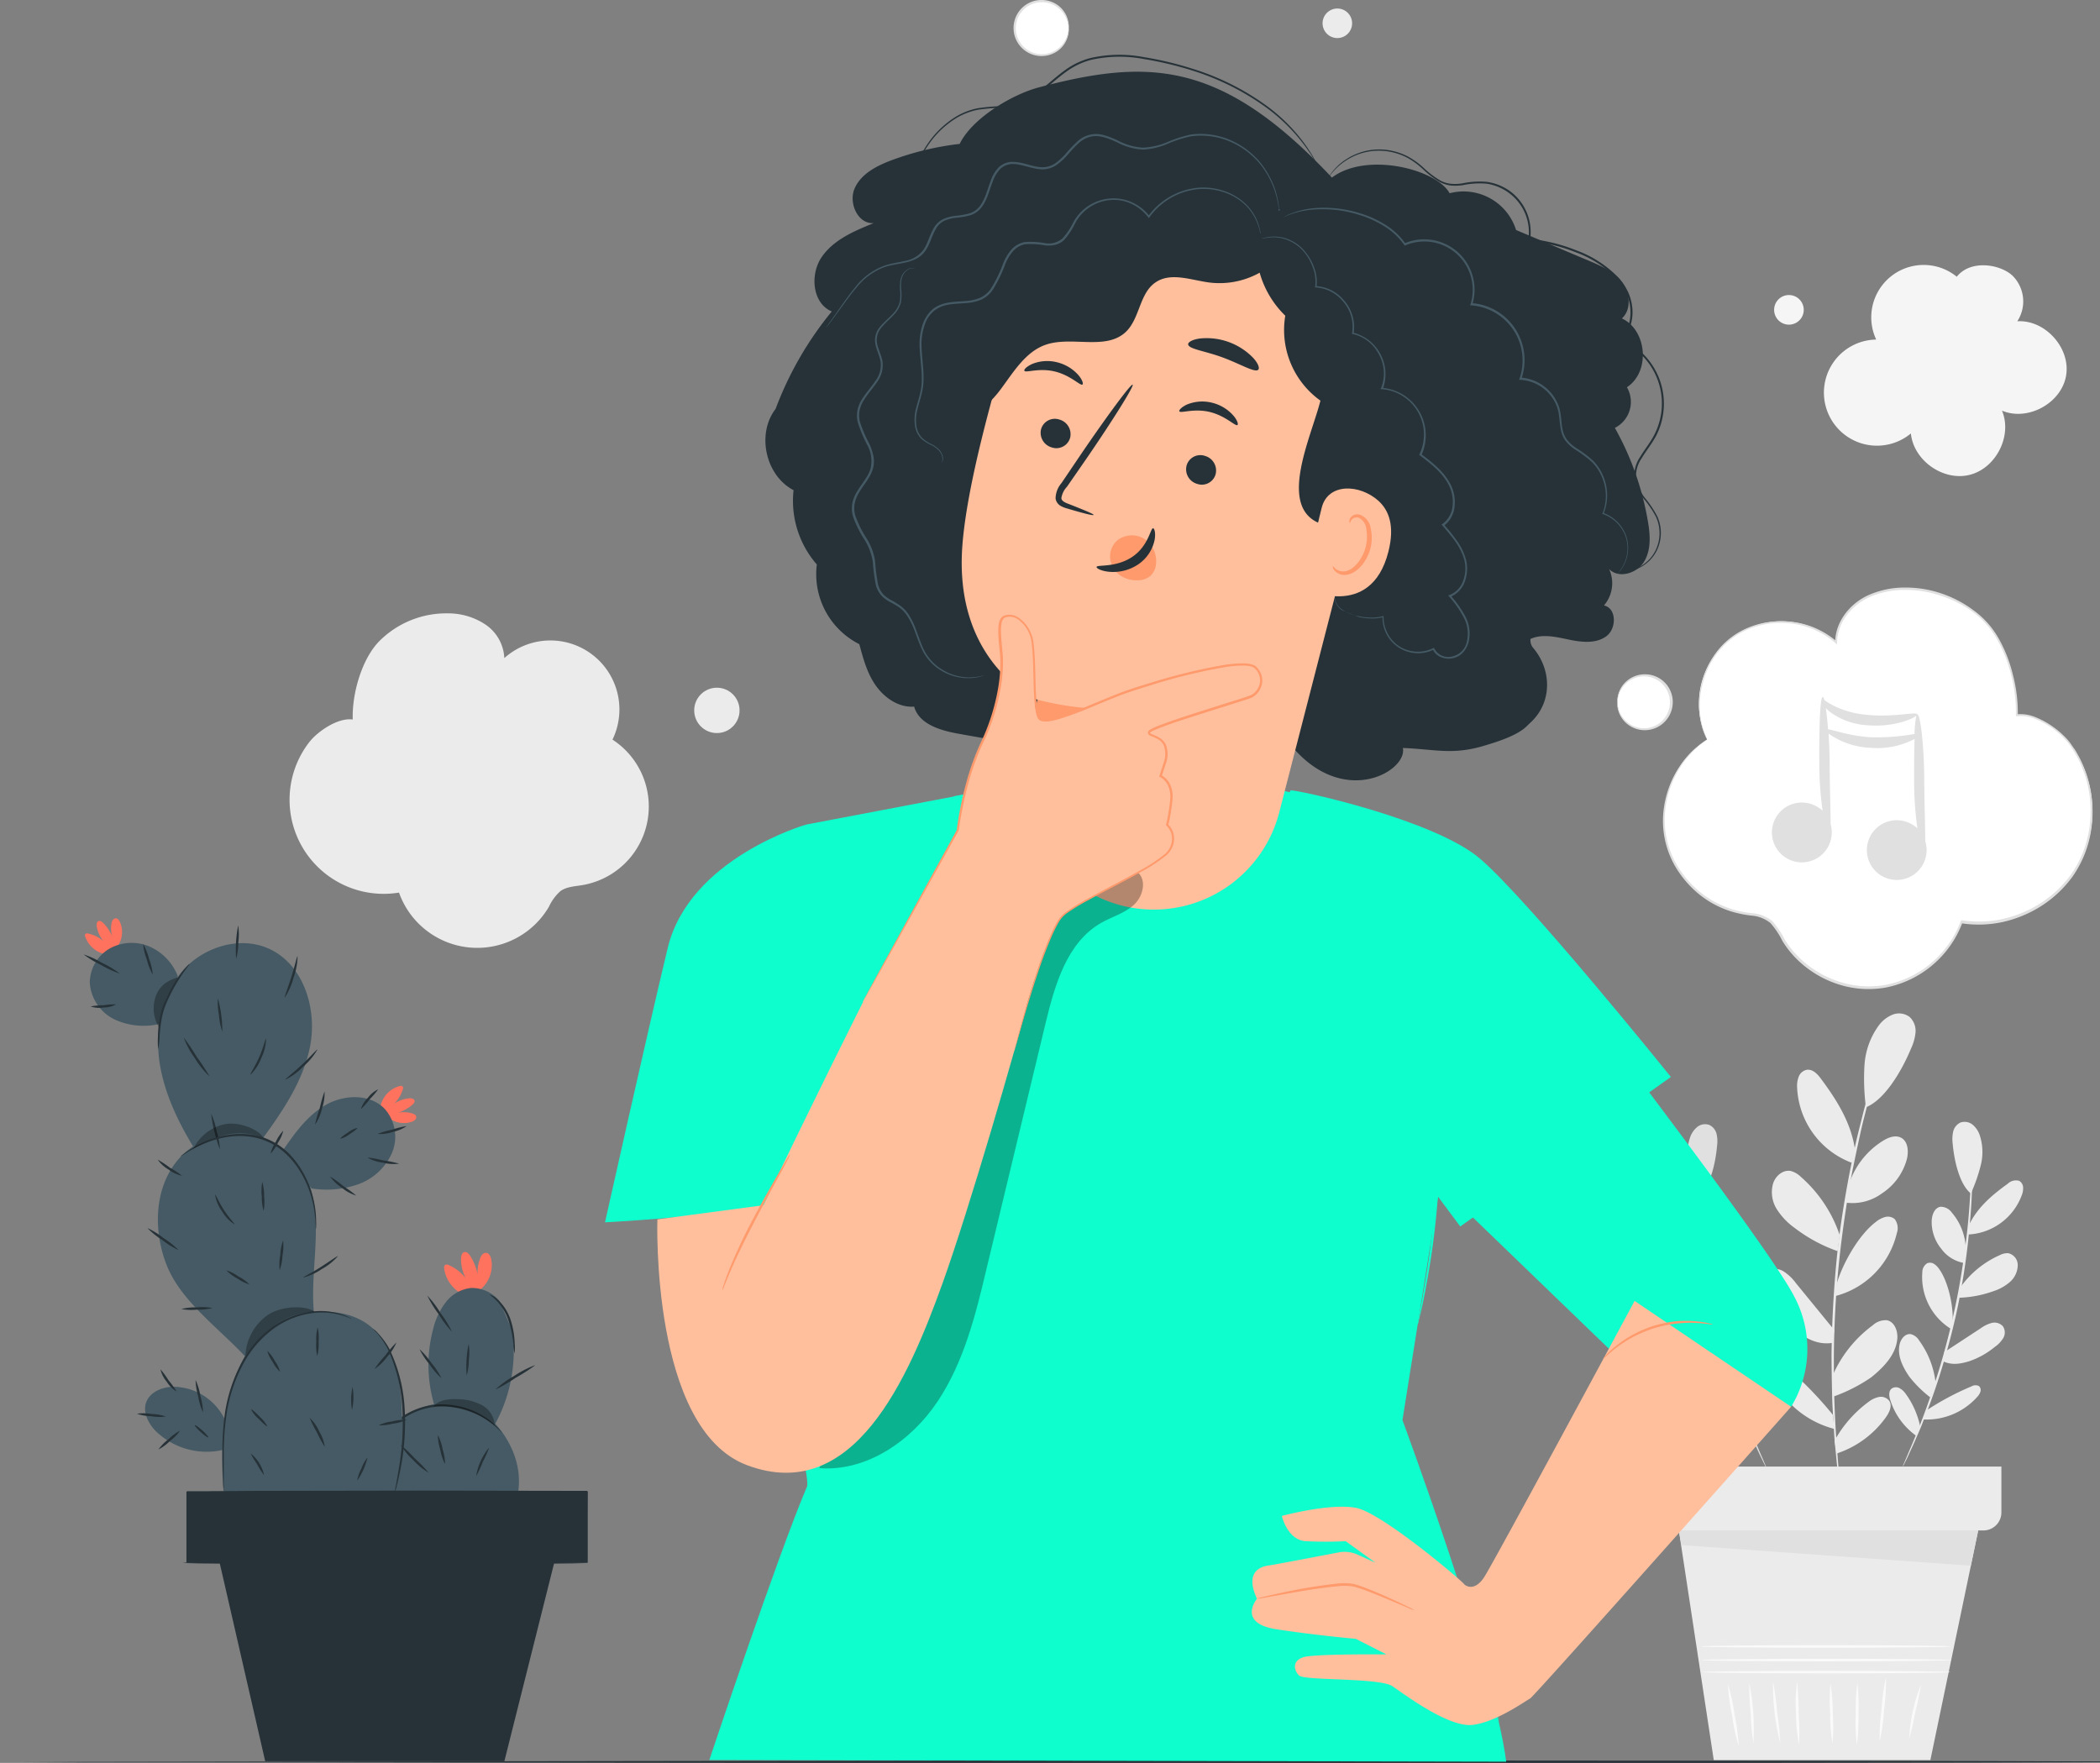 <svg xmlns="http://www.w3.org/2000/svg" viewBox="0 0 440.84 370.11"><rect x="0" y="0" width="440.84" height="370.11" fill="#808080" stroke="none"/><defs><style>.cls-1{fill:#ebebeb;}.cls-2{fill:#fafafa;}.cls-3{fill:#e0e0e0;}.cls-4{fill:#fff;}.cls-5{fill:#f5f5f5;}.cls-6{fill:#263238;}.cls-7{fill:#ff725e;}.cls-8{fill:#455a64;}.cls-9{opacity:0.3;}.cls-10{fill:#0ffecd;}.cls-11{fill:#ffbf9d;}.cls-12{fill:#ff9a6c;}</style></defs><g id="Layer_2" data-name="Layer 2"><g id="Character"><polygon class="cls-1" points="351.94 318.08 359.76 369.52 405.23 369.52 415.79 318.83 351.94 318.08"/><path class="cls-2" d="M409.43,351.05c0,.15-11.65.26-26,.26s-26-.11-26-.26,11.65-.27,26-.27S409.43,350.9,409.43,351.05Z"/><path class="cls-2" d="M409.61,348.52c0,.15-11.73.27-26.2.27s-26.2-.12-26.2-.27,11.73-.27,26.2-.27S409.61,348.37,409.61,348.52Z"/><path class="cls-2" d="M409.52,345.66c0,.15-11.73.27-26.2.27s-26.2-.12-26.2-.27,11.73-.27,26.2-.27S409.52,345.51,409.52,345.66Z"/><path class="cls-2" d="M365,366.58a40.64,40.64,0,0,1-1.4-6.47,42.92,42.92,0,0,1-.87-6.57,40.61,40.61,0,0,1,1.4,6.48A42.87,42.87,0,0,1,365,366.58Z"/><path class="cls-2" d="M368.08,366a48.86,48.86,0,0,1-.56-6.32,49.5,49.5,0,0,1-.3-6.34,50.38,50.38,0,0,1,.86,12.66Z"/><path class="cls-2" d="M373.72,366A50.72,50.72,0,0,1,372.19,353a57.13,57.13,0,0,1,.87,6.51A57.43,57.43,0,0,1,373.72,366Z"/><path class="cls-2" d="M377.67,366.31a32.9,32.9,0,0,1-.63-6.59,31.46,31.46,0,0,1,.21-6.61,57.31,57.31,0,0,1,.33,6.6A54.76,54.76,0,0,1,377.67,366.31Z"/><path class="cls-2" d="M384.68,366a37.08,37.08,0,0,1-.48-6.25,36,36,0,0,1,.06-6.27,38.37,38.37,0,0,1,.48,6.25A37.2,37.2,0,0,1,384.68,366Z"/><path class="cls-2" d="M389.8,366.31a38.48,38.48,0,0,1-.22-6.46,40.34,40.34,0,0,1,.32-6.46,38.39,38.39,0,0,1,.22,6.46A39.1,39.1,0,0,1,389.8,366.31Z"/><path class="cls-2" d="M394.6,365.62a42,42,0,0,1,.38-6.75,44,44,0,0,1,.92-6.71,41.53,41.53,0,0,1-.39,6.76A44.57,44.57,0,0,1,394.6,365.62Z"/><path class="cls-2" d="M400.78,365a35.61,35.61,0,0,1,2.46-11.29,53.9,53.9,0,0,1-1.17,5.66A51.37,51.37,0,0,1,400.78,365Z"/><path class="cls-1" d="M396.4,216.59a1,1,0,0,1,0,.26q-.09.28-.21.72c-.21.68-.5,1.61-.87,2.78s-.85,2.67-1.33,4.4-1.1,3.67-1.64,5.86-1.21,4.57-1.78,7.17-1.16,5.36-1.75,8.28c-1.09,5.86-2.08,12.35-2.79,19.19s-1,13.41-1.06,19.37c0,3,0,5.82.08,8.47s.19,5.12.33,7.37.3,4.29.44,6.07.3,3.33.44,4.58.23,2.19.3,2.89c0,.31.05.56.07.76a.86.86,0,0,1,0,.26,1,1,0,0,1-.06-.26c0-.2-.07-.44-.11-.74-.1-.7-.23-1.67-.4-2.88s-.37-2.79-.53-4.58-.41-3.82-.53-6.07-.32-4.73-.39-7.39-.11-5.49-.13-8.48c.06-6,.36-12.55,1-19.42s1.72-13.36,2.84-19.23c.6-2.93,1.15-5.72,1.8-8.3s1.24-5,1.84-7.16,1.2-4.13,1.72-5.85,1-3.18,1.42-4.38.73-2.07,1-2.74l.27-.71A1.13,1.13,0,0,1,396.4,216.59Z"/><path class="cls-1" d="M388.2,248.44a16.86,16.86,0,0,1,7.07-8.93c1.12-.7,2.54-1.26,3.74-.69,1.58.77,1.71,3,1.24,4.7a12.44,12.44,0,0,1-5.15,7,10.47,10.47,0,0,1-7.72,1.95"/><path class="cls-1" d="M385.43,270c1.18-4.44,4.72-10.75,8.4-13.5a5.28,5.28,0,0,1,1.91-1,2.23,2.23,0,0,1,2,.44,3.14,3.14,0,0,1,.45,2.95A17.88,17.88,0,0,1,385,272.17"/><path class="cls-1" d="M384.67,288.88a26,26,0,0,1,8.47-10.65,4,4,0,0,1,2.95-1.06c1.61.3,2.34,2.26,2.2,3.88-.29,3.35-2.85,6-5.49,8.12a33.88,33.88,0,0,1-7.83,4"/><path class="cls-1" d="M385.1,302.48a25.13,25.13,0,0,1,7.2-8.2,5.25,5.25,0,0,1,2.17-1,2.2,2.2,0,0,1,2.12.81c.72,1.06,0,2.49-.74,3.52a20.58,20.58,0,0,1-10.28,7.54"/><path class="cls-1" d="M384.74,297a79.84,79.84,0,0,0-10.3-10.5c-.58-.49-1.32-1-2.05-.77a1.52,1.52,0,0,0-.95,1.38,4,4,0,0,0,.39,1.72A20,20,0,0,0,385.1,300"/><path class="cls-1" d="M385.07,279.25,377,269.38a9.73,9.73,0,0,0-2.63-2.49,3.32,3.32,0,0,0-3.45,0,3.26,3.26,0,0,0-1.11,3.26,8.66,8.66,0,0,0,1.58,3.24,23.94,23.94,0,0,0,5.9,6.26c2.37,1.64,4.53,2.7,7.39,2.28"/><path class="cls-1" d="M386.2,259.31a28.22,28.22,0,0,0-8.15-12.23,4.82,4.82,0,0,0-2.12-1.24c-1.62-.31-3.19,1-3.71,2.61a6.68,6.68,0,0,0,.74,5.36,14.12,14.12,0,0,0,3.8,4,32.46,32.46,0,0,0,9,4.86"/><path class="cls-1" d="M389.43,241.53c-.78-5.72-3.76-10.48-7.21-15.11-.73-1-1.74-2-2.94-1.82a2.29,2.29,0,0,0-1.69,1.45,5.34,5.34,0,0,0-.33,2.28,17.69,17.69,0,0,0,11.47,15.79"/><path class="cls-1" d="M391.7,232.46a46.83,46.83,0,0,1-.3-8.85,15.84,15.84,0,0,1,2.94-8.24,6.8,6.8,0,0,1,2.94-2.34,3.68,3.68,0,0,1,3.6.48,4,4,0,0,1,1.24,3.17,10.05,10.05,0,0,1-.92,3.39c-2.15,5.19-5.75,10.93-9.5,12.39"/><path class="cls-3" d="M356.44,239.27a3.74,3.74,0,0,1,0,.73c0,.53,0,1.21,0,2.07s0,2,.06,3.29.05,2.73.15,4.34c.14,3.22.46,7,.94,11.27s1.25,8.85,2.24,13.66,2.22,9.33,3.44,13.41,2.5,7.7,3.67,10.7c.55,1.51,1.12,2.85,1.6,4s.91,2.2,1.27,3,.61,1.42.81,1.91a4.06,4.06,0,0,1,.26.68,3,3,0,0,1-.35-.64c-.23-.47-.53-1.1-.91-1.87s-.86-1.81-1.36-3-1.1-2.51-1.67-4c-1.22-3-2.51-6.62-3.79-10.7s-2.46-8.62-3.49-13.44-1.71-9.47-2.21-13.71-.73-8.09-.82-11.31c-.09-1.62-.07-3.08-.08-4.36s0-2.39,0-3.29.05-1.55.07-2.08A3.76,3.76,0,0,1,356.44,239.27Z"/><path class="cls-3" d="M357.7,262.72a12.09,12.09,0,0,1,2.9-7.6,2.85,2.85,0,0,1,2.39-1.27c1.25.18,1.82,1.67,1.86,2.93a8.9,8.9,0,0,1-2,5.88,7.5,7.5,0,0,1-4.84,3"/><path class="cls-3" d="M360.45,278c-.15-3.28.9-8.34,2.81-11a3.9,3.9,0,0,1,1.08-1.1,1.59,1.59,0,0,1,1.49-.14,2.26,2.26,0,0,1,.94,1.91,12.76,12.76,0,0,1-6.16,11.95"/><path class="cls-3" d="M364,291a18.54,18.54,0,0,1,3.47-9.07,2.89,2.89,0,0,1,1.79-1.35c1.15-.15,2.07,1,2.33,2.16.52,2.35-.65,4.73-2,6.71a24.47,24.47,0,0,1-4.47,4.43"/><path class="cls-3" d="M367.23,300.18a17.82,17.82,0,0,1,3.14-7.13,3.78,3.78,0,0,1,1.26-1.13,1.57,1.57,0,0,1,1.62.1c.72.56.56,1.69.25,2.55a14.7,14.7,0,0,1-5.37,7.35"/><path class="cls-3" d="M365.8,296.5a56.85,56.85,0,0,0-9.28-4.93,1.64,1.64,0,0,0-1.56-.09,1.1,1.1,0,0,0-.35,1.15,2.88,2.88,0,0,0,.64,1.09,14.27,14.27,0,0,0,11.43,4.74"/><path class="cls-3" d="M362.21,284.37l-7.64-5a7,7,0,0,0-2.32-1.13,2.39,2.39,0,0,0-2.36.72,2.32,2.32,0,0,0-.05,2.45,6.07,6.07,0,0,0,1.77,1.87,17.14,17.14,0,0,0,5.37,3c2,.6,3.66.86,5.52,0"/><path class="cls-3" d="M358.68,270.55a20.16,20.16,0,0,0-8.17-6.57,3.48,3.48,0,0,0-1.71-.39,2.55,2.55,0,0,0-2,2.58,4.78,4.78,0,0,0,1.66,3.49,9.92,9.92,0,0,0,3.45,1.92,23.43,23.43,0,0,0,7.18,1.37"/><path class="cls-3" d="M357.06,257.75c-1.77-3.72-4.82-6.32-8.16-8.73-.71-.51-1.62-1-2.4-.61a1.65,1.65,0,0,0-.84,1.35,4,4,0,0,0,.27,1.63,12.63,12.63,0,0,0,11.21,8.27"/><path class="cls-3" d="M356.65,251.09a33.81,33.81,0,0,1-2.11-6,11.31,11.31,0,0,1,.23-6.24,4.9,4.9,0,0,1,1.49-2.23,2.65,2.65,0,0,1,2.56-.45,2.82,2.82,0,0,1,1.53,1.89,7,7,0,0,1,.1,2.51c-.35,4-1.56,8.68-3.8,10.48"/><path class="cls-1" d="M413.93,238.77a3.47,3.47,0,0,1,.06.73c0,.52.05,1.21.08,2.07s.06,2,0,3.29,0,2.74-.08,4.36c-.09,3.22-.37,7.06-.83,11.31S412,269.41,411,274.24s-2.24,9.36-3.49,13.45-2.57,7.69-3.78,10.69c-.57,1.51-1.18,2.84-1.68,4s-1,2.18-1.36,3-.67,1.4-.9,1.87a3.77,3.77,0,0,1-.35.64,3.4,3.4,0,0,1,.25-.68c.21-.49.48-1.12.81-1.91s.8-1.84,1.27-3,1.06-2.53,1.61-4c1.16-3,2.41-6.63,3.66-10.7s2.42-8.6,3.44-13.41,1.72-9.44,2.24-13.66.8-8.05.94-11.27c.11-1.61.12-3.06.16-4.34s.05-2.38.05-3.29,0-1.54,0-2.07A3.18,3.18,0,0,1,413.93,238.77Z"/><path class="cls-1" d="M412.66,262.22a12.08,12.08,0,0,0-2.89-7.6,2.89,2.89,0,0,0-2.4-1.27c-1.24.18-1.81,1.67-1.86,2.93a8.84,8.84,0,0,0,2,5.88,7.47,7.47,0,0,0,4.84,3"/><path class="cls-1" d="M409.91,277.46c.16-3.27-.9-8.33-2.81-11a3.9,3.9,0,0,0-1.08-1.1,1.57,1.57,0,0,0-1.48-.14,2.24,2.24,0,0,0-1,1.91,12.78,12.78,0,0,0,6.16,11.95"/><path class="cls-1" d="M406.35,290.51a18.45,18.45,0,0,0-3.47-9.07,2.84,2.84,0,0,0-1.78-1.35c-1.16-.15-2.08,1-2.33,2.17-.52,2.34.64,4.72,2,6.7a24.14,24.14,0,0,0,4.47,4.43"/><path class="cls-1" d="M403.13,299.69a17.78,17.78,0,0,0-3.13-7.14,3.81,3.81,0,0,0-1.27-1.13,1.59,1.59,0,0,0-1.62.1c-.72.56-.56,1.69-.25,2.55a14.62,14.62,0,0,0,5.38,7.35"/><path class="cls-1" d="M404.57,296a57.17,57.17,0,0,1,9.27-4.93,1.69,1.69,0,0,1,1.57-.09,1.11,1.11,0,0,1,.34,1.15,2.76,2.76,0,0,1-.64,1.09A14.24,14.24,0,0,1,403.68,298"/><path class="cls-1" d="M408.16,283.87l7.63-5a7.14,7.14,0,0,1,2.32-1.13,2.38,2.38,0,0,1,2.36.72,2.34,2.34,0,0,1,.06,2.46,6.18,6.18,0,0,1-1.78,1.86,17.09,17.09,0,0,1-5.36,3c-2,.6-3.67.86-5.52,0"/><path class="cls-1" d="M411.68,270.05a20.19,20.19,0,0,1,8.18-6.57,3.42,3.42,0,0,1,1.71-.38,2.54,2.54,0,0,1,2,2.57,4.78,4.78,0,0,1-1.66,3.49,10,10,0,0,1-3.46,1.92,23.42,23.42,0,0,1-7.17,1.37"/><path class="cls-1" d="M413.31,257.25c1.76-3.72,4.81-6.32,8.16-8.73a2.48,2.48,0,0,1,2.4-.61,1.66,1.66,0,0,1,.83,1.35,3.84,3.84,0,0,1-.27,1.63,12.63,12.63,0,0,1-11.2,8.28"/><path class="cls-1" d="M413.72,250.59a34.3,34.3,0,0,0,2.1-6,11.31,11.31,0,0,0-.22-6.24,4.84,4.84,0,0,0-1.5-2.23,2.68,2.68,0,0,0-2.56-.45,2.82,2.82,0,0,0-1.52,1.9,7.23,7.23,0,0,0-.11,2.5c.35,4,1.56,8.68,3.81,10.48"/><path class="cls-1" d="M346.72,307.9v9.62a3.78,3.78,0,0,0,3.79,3.79h65.84a3.78,3.78,0,0,0,3.79-3.79V307.9Z"/><polygon class="cls-3" points="352.43 321.31 352.97 324.38 413.73 328.71 415.27 321.31 352.43 321.31"/><path class="cls-4" d="M224.34,5.9A5.68,5.68,0,1,1,218.66.22,5.68,5.68,0,0,1,224.34,5.9Z"/><path class="cls-3" d="M224.34,5.9c-.05,0,0-.51-.28-1.36a5.64,5.64,0,0,0-2.08-3,5.47,5.47,0,0,0-8.74,4.37A5.47,5.47,0,0,0,222,10.27a5.64,5.64,0,0,0,2.08-3c.24-.85.23-1.36.28-1.36s0,.13,0,.37a4.09,4.09,0,0,1-.11,1,5.62,5.62,0,0,1-2,3.25,5.87,5.87,0,0,1-8.33-1.15,5.89,5.89,0,0,1,0-7,5.87,5.87,0,0,1,8.33-1.15,5.62,5.62,0,0,1,2,3.25,4.16,4.16,0,0,1,.11,1Q224.37,5.9,224.34,5.9Z"/><path class="cls-1" d="M283.84,4.89a3.1,3.1,0,1,1-3.1-3.1A3.1,3.1,0,0,1,283.84,4.89Z"/><path class="cls-1" d="M128.58,155.27a14.49,14.49,0,0,0-22.71-17.11,9,9,0,0,0-3.9-7,14.1,14.1,0,0,0-7.87-2.39,19.87,19.87,0,0,0-14.44,5.8c-3.75,3.79-5.8,11.17-5.61,16.49-3-.46-7.31,2.4-9.15,4.78a19.75,19.75,0,0,0,18.86,31.55,17.43,17.43,0,0,0,31.46,3,10,10,0,0,1,2.42-3.3c1.27-.93,3-1,4.5-1.25a16.74,16.74,0,0,0,6.44-30.56Z"/><circle class="cls-1" cx="150.49" cy="149.14" r="4.76"/><path class="cls-5" d="M410.75,58.08a11,11,0,0,0-16.89,13.21A11.14,11.14,0,1,0,401.14,91c.56,5.68,6.8,10.08,12.34,8.69s9-8.21,6.78-13.48c5.41,2.3,12.47-1.55,13.46-7.34s-4.38-11.78-10.24-11.42a7.62,7.62,0,0,0-1-9.57c-2.55-2.4-8.77-3.47-11.71.22"/><circle class="cls-5" cx="375.54" cy="65.05" r="3.11"/><path class="cls-4" d="M358.36,155.25a17.29,17.29,0,0,1,27.09-20.41,10.77,10.77,0,0,1,4.66-8.4,16.89,16.89,0,0,1,9.39-2.86,23.68,23.68,0,0,1,17.21,6.93c4.48,4.52,6.92,13.32,6.7,19.68,3.55-.56,8.72,2.85,10.91,5.69a23.55,23.55,0,0,1-22.49,37.64,20.81,20.81,0,0,1-37.54,3.62c-.83-1.42-1.54-3-2.87-3.95-1.53-1.1-3.53-1.18-5.38-1.48a20,20,0,0,1-7.68-36.46Z"/><path class="cls-3" d="M358.36,155.25s-.13.11-.41.31-.71.49-1.2.94a18.91,18.91,0,0,0-3.88,4.38,20.83,20.83,0,0,0-3.24,8.71,18.84,18.84,0,0,0,2.38,12,21.57,21.57,0,0,0,4.72,5.56,20.27,20.27,0,0,0,7,3.77,24,24,0,0,0,4.15.81,7.5,7.5,0,0,1,4.16,1.65,17.16,17.16,0,0,1,2.58,3.81,19.69,19.69,0,0,0,2.88,3.65,21.43,21.43,0,0,0,8.17,5.11,20.2,20.2,0,0,0,10.06.84,21.18,21.18,0,0,0,15.88-13.39l.07-.2.21,0a23.49,23.49,0,0,0,8.39-.24,25,25,0,0,0,8-3.28,23.71,23.71,0,0,0,6.46-6.06,22.5,22.5,0,0,0,3.6-8.26,24.82,24.82,0,0,0,.3-8.46,24.38,24.38,0,0,0-2.55-7.91c-.34-.6-.69-1.2-1.06-1.78s-.77-1.14-1.22-1.64a16.53,16.53,0,0,0-3-2.7,16.86,16.86,0,0,0-3.51-1.91,7.67,7.67,0,0,0-3.81-.6l-.3,0v-.3a31.35,31.35,0,0,0-1-8.33,29.78,29.78,0,0,0-3-7.58,18.32,18.32,0,0,0-5.24-5.82A23.81,23.81,0,0,0,407.2,125a22.62,22.62,0,0,0-7.23-1.15,18.17,18.17,0,0,0-6.89,1.25,12.39,12.39,0,0,0-5.31,3.94,9.94,9.94,0,0,0-2.13,5.84v.43l-.32-.29A17.24,17.24,0,0,0,376,130.9a18.07,18.07,0,0,0-9,1.21,15.67,15.67,0,0,0-6.32,4.79,17.44,17.44,0,0,0-3.07,6,18.73,18.73,0,0,0-.78,5.34,17.82,17.82,0,0,0,.47,3.93,15.12,15.12,0,0,0,.75,2.34l.3.77s-.13-.26-.36-.77a13.34,13.34,0,0,1-.8-2.31,17.74,17.74,0,0,1-.53-4,19,19,0,0,1,.74-5.4,17.89,17.89,0,0,1,3.07-6.08,15.91,15.91,0,0,1,6.41-4.9,18.33,18.33,0,0,1,9.19-1.28,17.52,17.52,0,0,1,9.5,4.14l-.32.15c0-4.35,3.27-8.49,7.66-10.17a18.7,18.7,0,0,1,7-1.31,23.37,23.37,0,0,1,7.39,1.16,24.19,24.19,0,0,1,6.9,3.55,18.69,18.69,0,0,1,5.38,6,30,30,0,0,1,3,7.7,31.37,31.37,0,0,1,1,8.46l-.3-.25a8.18,8.18,0,0,1,4.07.62,17.48,17.48,0,0,1,3.63,2,17.85,17.85,0,0,1,3.12,2.78c.47.54.83,1.13,1.25,1.7s.74,1.2,1.08,1.81a24.53,24.53,0,0,1,2.61,8.09,25.12,25.12,0,0,1-.3,8.64,23.09,23.09,0,0,1-3.69,8.46,24.24,24.24,0,0,1-6.6,6.18,25.3,25.3,0,0,1-8.18,3.35,23.85,23.85,0,0,1-8.58.23l.28-.16a21.64,21.64,0,0,1-16.27,13.69,20.63,20.63,0,0,1-10.29-.88,21.91,21.91,0,0,1-8.33-5.23,20.12,20.12,0,0,1-2.93-3.74,16.88,16.88,0,0,0-2.5-3.73,7.08,7.08,0,0,0-3.94-1.55,24.42,24.42,0,0,1-4.2-.85,20.4,20.4,0,0,1-7.1-3.86,21.86,21.86,0,0,1-4.77-5.67,19.1,19.1,0,0,1-2.35-12.24,20.93,20.93,0,0,1,3.34-8.76,18.51,18.51,0,0,1,4-4.36,14.1,14.1,0,0,1,1.22-.89Z"/><path class="cls-4" d="M339.53,147.41a5.68,5.68,0,1,0,5.68-5.68A5.68,5.68,0,0,0,339.53,147.41Z"/><path class="cls-3" d="M339.53,147.41s0-.13,0-.37a4.27,4.27,0,0,1,.12-1,5.64,5.64,0,0,1,2.05-3.24A5.87,5.87,0,0,1,350,143.9a5.88,5.88,0,0,1,0,7,5.86,5.86,0,0,1-8.33,1.16,5.68,5.68,0,0,1-2.05-3.25,4.27,4.27,0,0,1-.12-1c0-.24,0-.36,0-.36s0,.5.27,1.36a5.73,5.73,0,0,0,2.08,3,5.45,5.45,0,1,0,0-8.73,5.73,5.73,0,0,0-2.08,3C339.57,146.9,339.58,147.41,339.53,147.41Z"/><path class="cls-3" d="M404.16,176.65c0-2.57-.16-7.05-.21-12.18,0-8-.83-14.54-1.46-14.49h0c-.19-.65-4.86.66-10.51.1a19.84,19.84,0,0,1-6.87-1.82A19.09,19.09,0,0,1,383,147c-.13-.44-.26-.68-.38-.67-.56.06-.75,6.49-.7,14.54a69.79,69.79,0,0,0,.69,9.33,6.37,6.37,0,0,0-1.45-1,6.28,6.28,0,1,0,3.13,3.85c0-2.58-.16-7.06-.2-12.18,0-2.48-.1-4.82-.23-6.86a16.42,16.42,0,0,0,9,3,16.8,16.8,0,0,0,9.06-1.87c-.09,2.53-.12,5.82-.1,9.44a71.5,71.5,0,0,0,.69,9.33,6,6,0,0,0-1.44-1,6.27,6.27,0,1,0,3.13,3.84Zm-11.22-21.86c-4.41-.2-7.93-1.53-9.19-1.67-.13-1.79-.29-3.33-.47-4.48a6.57,6.57,0,0,0,1,.91,14.54,14.54,0,0,0,7.48,2.69c5.43.51,9.63-1.2,10.53-2a20.77,20.77,0,0,0-.38,3.85A45.49,45.49,0,0,1,392.94,154.79Z"/><path class="cls-6" d="M435.75,369.85l1.27,0,3.82,0v.11c-21.34.11-110.8.2-217.87.2L65.3,370,17.52,370l-13-.05-3.38,0-1.15,0s.39,0,1.15,0l3.38,0,13-.05,47.78-.08L223,369.59c107.07,0,196.53.09,217.87.21v.11l-3.82,0Z"/><path class="cls-7" d="M100.82,264.12a7.72,7.72,0,0,0-.55,3.43,11.64,11.64,0,0,0-1.56-3.89c-.28-.44-.73-.92-1.24-.79s-.67.77-.69,1.3a8.44,8.44,0,0,0,1,4.18,9.33,9.33,0,0,0-3.54-2.74.82.82,0,0,0-.77-.06c-.26.16-.27.54-.22.85a7.15,7.15,0,0,0,4.34,5.53l.75.11a6.66,6.66,0,0,0,4.78-7.66c-.11-.62-.47-1.34-1.1-1.35S101,263.59,100.82,264.12Z"/><path class="cls-8" d="M84,297.66a21.8,21.8,0,0,1,7.12-2.87,29.28,29.28,0,0,1-.2-15.73,14.9,14.9,0,0,1,2.66-5.66,7.73,7.73,0,0,1,5.34-3,7.51,7.51,0,0,1,5.94,2.75l2.63,6.08a21.83,21.83,0,0,1,.31,2.67,32.07,32.07,0,0,1-3.83,17c2.74,3,5.7,8.22,4.81,14.25H77.6C77.05,307.38,79.26,301.1,84,297.66Z"/><path class="cls-6" d="M105.38,300.85a1.41,1.41,0,0,0-.24-.34,8.39,8.39,0,0,0-.77-.9,14.39,14.39,0,0,0-3.46-2.64,16.14,16.14,0,0,0-6.15-2,14.9,14.9,0,0,0-14,6,16.43,16.43,0,0,0-2.8,5.82,14.62,14.62,0,0,0-.45,4.34,10.16,10.16,0,0,0,.12,1.17,1.19,1.19,0,0,0,.09.41,18.81,18.81,0,0,1,.57-5.83,16.54,16.54,0,0,1,2.82-5.64,14.7,14.7,0,0,1,13.59-5.87,16.41,16.41,0,0,1,6,1.83A18.7,18.7,0,0,1,105.38,300.85Z"/><path class="cls-6" d="M108,284.15a8.06,8.06,0,0,0,.05-2.07,17.72,17.72,0,0,0-.84-4.94,10.06,10.06,0,0,0-2.67-4.24,4.11,4.11,0,0,0-1.76-1.11c0,.07.66.45,1.53,1.35a11.08,11.08,0,0,1,2.45,4.15,22.79,22.79,0,0,1,1,4.81A10.21,10.21,0,0,0,108,284.15Z"/><path class="cls-6" d="M90,309.19a30.67,30.67,0,0,0-2.92-3,29.52,29.52,0,0,0-3-2.88,13.81,13.81,0,0,0,2.68,3.22A13.82,13.82,0,0,0,90,309.19Z"/><path class="cls-6" d="M93.42,307.38a10.57,10.57,0,0,0-.5-3.1,10.42,10.42,0,0,0-1-3,10.36,10.36,0,0,0,.51,3.09A10.75,10.75,0,0,0,93.42,307.38Z"/><path class="cls-6" d="M102.69,303.91a12.19,12.19,0,0,0-2.73,6,21.91,21.91,0,0,0,1.38-3A21.73,21.73,0,0,0,102.69,303.91Z"/><path class="cls-6" d="M92.67,289.34a15.77,15.77,0,0,0-2.11-3.18,15.7,15.7,0,0,0-2.49-2.9,15.77,15.77,0,0,0,2.11,3.18A15.27,15.27,0,0,0,92.67,289.34Z"/><path class="cls-6" d="M94.87,279.58a22.08,22.08,0,0,0-2.39-3.9A21.09,21.09,0,0,0,89.7,272a23.64,23.64,0,0,0,2.39,3.9A21.69,21.69,0,0,0,94.87,279.58Z"/><path class="cls-6" d="M98.39,282.14a23.16,23.16,0,0,0-.42,6.64,12,12,0,0,0,.45-3.3A12.13,12.13,0,0,0,98.39,282.14Z"/><path class="cls-6" d="M112.4,286.58a20.8,20.8,0,0,0-4.42,2.26,20.37,20.37,0,0,0-4,2.9,35.6,35.6,0,0,0,4.28-2.49A36.26,36.26,0,0,0,112.4,286.58Z"/><g class="cls-9"><path d="M101.17,295a11,11,0,0,0-5.06-1.25c-1.81-.09-3.85.1-5.08,1.44v.06a19,19,0,0,1,12.82,4A5.11,5.11,0,0,0,101.17,295Z"/></g><path class="cls-7" d="M86.34,233.7a6.14,6.14,0,0,0-2.73-.1A9.18,9.18,0,0,0,86.5,232c.32-.26.65-.65.5-1s-.66-.45-1.08-.42a6.65,6.65,0,0,0-3.18,1.14,7.23,7.23,0,0,0,1.81-3,.66.66,0,0,0,0-.6.67.67,0,0,0-.69-.1,5.62,5.62,0,0,0-3.91,3.92l0,.59a5.24,5.24,0,0,0,6.44,3c.47-.15,1-.49,1-1S86.77,233.82,86.34,233.7Z"/><path class="cls-7" d="M23.41,193.82a6.19,6.19,0,0,0,.13,2.74,9.12,9.12,0,0,0-1.83-2.75c-.28-.3-.71-.6-1.08-.42s-.39.71-.32,1.11a6.52,6.52,0,0,0,1.4,3.08A7.3,7.3,0,0,0,18.54,196a.66.66,0,0,0-.6.07c-.18.17-.12.47,0,.7a5.63,5.63,0,0,0,4.23,3.57l.6,0a5.24,5.24,0,0,0,2.46-6.66c-.18-.46-.57-1-1.06-.87S23.49,193.38,23.41,193.82Z"/><path class="cls-8" d="M67.22,275.41c-.46,0-.89.07-1.33.12-.81-8.92,1.89-18-.83-26.49l.36.47a20.14,20.14,0,0,0,9.78-.88,12.27,12.27,0,0,0,7.08-6.56,8.84,8.84,0,0,0-1.51-9.26c-3.09-3.22-8.52-3.06-12.39-.83s-6.35,5.74-8.82,9.28a16,16,0,0,0-4.26-2.45c4.3-5.92,8.46-12.14,9.82-19.29,1.48-7.83-1.44-17.1-8.7-20.36-6.19-2.79-14-.27-18.31,4.92-.34.41-.63.85-.93,1.28l.15-.42a11.29,11.29,0,0,0-5.89-6.2,9.56,9.56,0,0,0-8.44.41,8.35,8.35,0,0,0-4.15,7.25,9.27,9.27,0,0,0,5.38,7.71,14.58,14.58,0,0,0,9.25.86,28.22,28.22,0,0,0,.05,8.31c1,6.22,3.74,12,7,17.4a15.42,15.42,0,0,0-2.53,2.1c-5.61,5.87-6,15.29-3,22.85s10.89,13.15,16.41,19.1h0A36,36,0,0,0,47.19,298a12.12,12.12,0,0,0-10.69-6.86c-2.4,0-5.1,1.09-5.85,3.38-.66,2,.45,4.2,1.89,5.77a15.33,15.33,0,0,0,14.12,4.14l.06-1.48A64,64,0,0,0,47,313.16h35.6S92.08,274.49,67.22,275.41Z"/><rect class="cls-6" x="39.14" y="313.16" width="84.24" height="14.93"/><polygon class="cls-6" points="45.43 325.13 55.67 369.75 105.88 369.75 117.09 325.13 45.43 325.13"/><path class="cls-6" d="M123.33,328.11c0,.17-19,.3-42.43.3s-42.44-.13-42.44-.3,19-.29,42.44-.29S123.33,328,123.33,328.11Z"/><path class="cls-6" d="M73.83,276.88a2.41,2.41,0,0,0-.49-.27,9.52,9.52,0,0,0-1.48-.64A14.5,14.5,0,0,0,66,275.3a17.82,17.82,0,0,0-8.25,2.88,22.25,22.25,0,0,0-7.09,8,33,33,0,0,0-3.39,10.18,54.4,54.4,0,0,0-.57,8.73c0,2.49.09,4.51.14,5.9,0,.65,0,1.18.07,1.6a2,2,0,0,0,.06.55,3,3,0,0,0,0-.56c0-.41,0-.94,0-1.6,0-1.45,0-3.45,0-5.88a56.8,56.8,0,0,1,.66-8.67,32.7,32.7,0,0,1,3.38-10A22.08,22.08,0,0,1,58,278.55a17.81,17.81,0,0,1,8-2.92,14.83,14.83,0,0,1,5.78.52C73.13,276.55,73.8,276.94,73.83,276.88Z"/><path class="cls-6" d="M66.3,258a1.16,1.16,0,0,0,.06-.42,12.08,12.08,0,0,0,0-1.22,19.88,19.88,0,0,0-.53-4.46,20.79,20.79,0,0,0-2.47-6.18A17.4,17.4,0,0,0,61,242.54a14.06,14.06,0,0,0-3.33-2.64,14.29,14.29,0,0,0-4-1.53,16.78,16.78,0,0,0-4-.29,19.22,19.22,0,0,0-6.49,1.54,21.48,21.48,0,0,0-3.94,2.15c-.44.28-.75.56-1,.72s-.32.27-.31.29.5-.31,1.39-.86a24.41,24.41,0,0,1,4-2,19.7,19.7,0,0,1,6.38-1.42,16.34,16.34,0,0,1,3.83.32,13.75,13.75,0,0,1,7.07,4A17.35,17.35,0,0,1,63,245.92a21.25,21.25,0,0,1,2.52,6,21.64,21.64,0,0,1,.67,4.38C66.27,257.39,66.26,258,66.3,258Z"/><path class="cls-6" d="M33.2,220.31a16.62,16.62,0,0,0,.31-2.86c.07-.88.15-1.93.35-3.07a15,15,0,0,1,1-3.62,36.69,36.69,0,0,1,3.25-6c1-1.47,1.71-2.28,1.66-2.34s-.24.16-.59.52a15.18,15.18,0,0,0-1.34,1.63,30.2,30.2,0,0,0-3.42,6.06,14.61,14.61,0,0,0-1,3.73,25.78,25.78,0,0,0-.26,3.12A18.36,18.36,0,0,0,33.2,220.31Z"/><path class="cls-6" d="M37.8,300.37a9.63,9.63,0,0,0-2.43,1.79,9.64,9.64,0,0,0-2.11,2.15,9.69,9.69,0,0,0,2.42-1.79A9.8,9.8,0,0,0,37.8,300.37Z"/><path class="cls-6" d="M34.81,297.39a10,10,0,0,0-3-.53,9.79,9.79,0,0,0-3.06-.06,10,10,0,0,0,3,.53A10.16,10.16,0,0,0,34.81,297.39Z"/><path class="cls-6" d="M37.08,292.14a18.23,18.23,0,0,0-1.69-2.34,17.68,17.68,0,0,0-1.71-2.33A6.29,6.29,0,0,0,35,290.08,6.19,6.19,0,0,0,37.08,292.14Z"/><path class="cls-6" d="M41.06,289.73a13.49,13.49,0,0,0,.55,3.45,13.16,13.16,0,0,0,1,3.34,13,13,0,0,0-.55-3.45A12.54,12.54,0,0,0,41.06,289.73Z"/><path class="cls-6" d="M43.73,301.76c.09-.09-.48-.74-1.26-1.45s-1.48-1.19-1.57-1.09.47.74,1.26,1.45S43.64,301.86,43.73,301.76Z"/><path class="cls-6" d="M56.11,299.43a6.7,6.7,0,0,0-1.53-1.93c-.93-1-1.77-1.7-1.87-1.61a6.67,6.67,0,0,0,1.53,1.94C55.18,298.8,56,299.52,56.11,299.43Z"/><path class="cls-6" d="M58.8,288a7.22,7.22,0,0,0-1.14-2.32,7.35,7.35,0,0,0-1.55-2.07,7.22,7.22,0,0,0,1.14,2.32A7.14,7.14,0,0,0,58.8,288Z"/><path class="cls-6" d="M66.68,278.69a9.46,9.46,0,0,0-.28,3,9.66,9.66,0,0,0,.2,3,9.82,9.82,0,0,0,.28-3A9.62,9.62,0,0,0,66.68,278.69Z"/><path class="cls-6" d="M83.22,281.85a20.68,20.68,0,0,0-2.35,2.74,22.37,22.37,0,0,0-2.25,2.83,10.36,10.36,0,0,0,2.61-2.52A10.31,10.31,0,0,0,83.22,281.85Z"/><path class="cls-6" d="M85.34,298.09a9.8,9.8,0,0,0-3,.33,9.16,9.16,0,0,0-2.85.8,9.73,9.73,0,0,0,2.94-.33A9.17,9.17,0,0,0,85.34,298.09Z"/><path class="cls-6" d="M68.18,303.75A8.74,8.74,0,0,0,67,300.5a8.54,8.54,0,0,0-2-2.84,24.3,24.3,0,0,0,1.53,3.06A23.32,23.32,0,0,0,68.18,303.75Z"/><path class="cls-6" d="M73.9,296a12.43,12.43,0,0,0,.11-4.81A12.43,12.43,0,0,0,73.9,296Z"/><path class="cls-6" d="M55.44,309.7a8.05,8.05,0,0,0-2.79-4.54A14.69,14.69,0,0,0,54,307.44,14.2,14.2,0,0,0,55.44,309.7Z"/><path class="cls-6" d="M75,310.83A14.53,14.53,0,0,0,77.15,306a7.43,7.43,0,0,0-1.28,2.31A7.62,7.62,0,0,0,75,310.83Z"/><path class="cls-6" d="M44.58,274.61a11.42,11.42,0,0,0-3.26-.13,11.53,11.53,0,0,0-3.25.34,11.33,11.33,0,0,0,3.26.13A11.6,11.6,0,0,0,44.58,274.61Z"/><path class="cls-6" d="M37.48,262.45a17.44,17.44,0,0,0-3.13-2.51,16.79,16.79,0,0,0-3.41-2.12,17,17,0,0,0,3.13,2.51A16.79,16.79,0,0,0,37.48,262.45Z"/><path class="cls-6" d="M38.21,246.84a18.67,18.67,0,0,0-2.55-1.69,20.63,20.63,0,0,0-2.55-1.69,7,7,0,0,0,2.29,2.08A6.93,6.93,0,0,0,38.21,246.84Z"/><path class="cls-6" d="M46.17,241.32a15.67,15.67,0,0,0-.69-3.81,15.86,15.86,0,0,0-1.15-3.69,31.48,31.48,0,0,0,1.84,7.5Z"/><path class="cls-6" d="M59.47,237.38a8.48,8.48,0,0,0-1.55,2.3,8,8,0,0,0-1.13,2.52,8.32,8.32,0,0,0,1.55-2.29A7.94,7.94,0,0,0,59.47,237.38Z"/><path class="cls-6" d="M70.93,263.73c-.09-.11-1.6,1-3.6,2.28s-3.71,2.07-3.65,2.2a12.41,12.41,0,0,0,3.9-1.8A12.23,12.23,0,0,0,70.93,263.73Z"/><path class="cls-6" d="M52.35,269.65A8.41,8.41,0,0,0,50.07,268a8.81,8.81,0,0,0-2.53-1.29,8.56,8.56,0,0,0,2.28,1.69A8.62,8.62,0,0,0,52.35,269.65Z"/><path class="cls-6" d="M49.24,257.05c.09-.1-1.11-1.28-2.22-3s-1.73-3.29-1.87-3.24a8,8,0,0,0,1.47,3.5A7.77,7.77,0,0,0,49.24,257.05Z"/><path class="cls-6" d="M55.34,254.21a10.31,10.31,0,0,0,.1-3.06,10.09,10.09,0,0,0-.38-3,9.93,9.93,0,0,0-.1,3.06A10.09,10.09,0,0,0,55.34,254.21Z"/><path class="cls-6" d="M58.71,266.66a10.33,10.33,0,0,0,.59-3.09,10.65,10.65,0,0,0,.13-3.14,10.62,10.62,0,0,0-.6,3.09A10.82,10.82,0,0,0,58.71,266.66Z"/><path class="cls-6" d="M68.13,229.14a28.34,28.34,0,0,0-1,3.49,28,28,0,0,0-1,3.48,9.42,9.42,0,0,0,1.45-3.35A9.66,9.66,0,0,0,68.13,229.14Z"/><path class="cls-6" d="M74.77,251a24,24,0,0,0-2.72-2,21.78,21.78,0,0,0-2.75-2,8.69,8.69,0,0,0,2.47,2.36A8.68,8.68,0,0,0,74.77,251Z"/><path class="cls-6" d="M83.78,244.3a21.5,21.5,0,0,0-3.32-.67,20.35,20.35,0,0,0-3.33-.6,8.73,8.73,0,0,0,3.24,1.06A8.7,8.7,0,0,0,83.78,244.3Z"/><path class="cls-6" d="M75,236.8a5,5,0,0,0-1.9.93c-1,.63-1.71,1.22-1.64,1.33a4.78,4.78,0,0,0,1.9-.93C74.34,237.51,75.08,236.91,75,236.8Z"/><path class="cls-6" d="M79.39,228.7a5.66,5.66,0,0,0-2.16,1.78,5.76,5.76,0,0,0-1.47,2.38,15,15,0,0,0,1.83-2.07A16.1,16.1,0,0,0,79.39,228.7Z"/><path class="cls-6" d="M85.36,236.42a15.89,15.89,0,0,0-3.07.76,16,16,0,0,0-3,.88,8.08,8.08,0,0,0,3.16-.42A8.16,8.16,0,0,0,85.36,236.42Z"/><path class="cls-6" d="M44,226a46.2,46.2,0,0,0-2.69-4.1,47.13,47.13,0,0,0-2.74-4.08,17.93,17.93,0,0,0,2.34,4.34A18,18,0,0,0,44,226Z"/><path class="cls-6" d="M46.66,216.58a25.75,25.75,0,0,0-.92-7,13.7,13.7,0,0,0,.23,3.53A13.41,13.41,0,0,0,46.66,216.58Z"/><path class="cls-6" d="M55.85,218.05c-.14,0-.52,1.79-1.43,3.87s-2,3.61-1.84,3.7a9.5,9.5,0,0,0,2.27-3.51A9.43,9.43,0,0,0,55.85,218.05Z"/><path class="cls-6" d="M66.64,220.33c-.1-.08-1.45,1.5-3.31,3.24s-3.51,3-3.43,3.1a13.39,13.39,0,0,0,3.76-2.76A13.66,13.66,0,0,0,66.64,220.33Z"/><path class="cls-6" d="M62.47,200.73c-.14,0-.55,2-1.3,4.36s-1.51,4.27-1.38,4.33a14.33,14.33,0,0,0,1.84-4.19A14.12,14.12,0,0,0,62.47,200.73Z"/><path class="cls-6" d="M50,194.28a25.76,25.76,0,0,0-.42,7,13.38,13.38,0,0,0,.45-3.49A12.49,12.49,0,0,0,50,194.28Z"/><path class="cls-6" d="M24.37,210.86a14.52,14.52,0,0,0-2.67.19,14.38,14.38,0,0,0-2.67.24,5.36,5.36,0,0,0,2.71.23A5.47,5.47,0,0,0,24.37,210.86Z"/><path class="cls-6" d="M25.13,204.39a19.25,19.25,0,0,0-3.67-2.22,19.26,19.26,0,0,0-3.9-1.8,19.86,19.86,0,0,0,3.67,2.22A20.69,20.69,0,0,0,25.13,204.39Z"/><path class="cls-6" d="M32.07,204.62a12.27,12.27,0,0,0-.78-3.3,12.41,12.41,0,0,0-1.24-3.15,11.8,11.8,0,0,0,.78,3.29A12.59,12.59,0,0,0,32.07,204.62Z"/><g class="cls-9"><path d="M51.5,284.76a11.1,11.1,0,0,1,4.75-8.71c2.8-1.89,7.85-2.07,9.84-.66a15.25,15.25,0,0,0-8.64,3,24.3,24.3,0,0,0-6,6.39"/></g><g class="cls-9"><path d="M40.52,241.32A9.6,9.6,0,0,1,47.3,236c2.88-.53,7,1.07,8,2.88a13.18,13.18,0,0,0-7.88-.62,21,21,0,0,0-6.94,3"/></g><g class="cls-9"><path d="M33.26,215.48a7.6,7.6,0,0,1-.47-6.56c.85-2.11,2.5-3.14,4.69-3.77-2.24,3.24-4,6.53-4.16,10.46"/></g><path class="cls-6" d="M78.2,278.93s.37.34,1,1a18.88,18.88,0,0,1,2.15,3.16,34.35,34.35,0,0,1,3.09,12.19A56.28,56.28,0,0,1,83.78,308c-.26,1.61-.5,2.9-.66,3.8a7.32,7.32,0,0,0-.22,1.4,6.64,6.64,0,0,0,.41-1.36c.23-.88.53-2.17.83-3.78a50.13,50.13,0,0,0,.78-12.75,32.51,32.51,0,0,0-3.29-12.33,16.47,16.47,0,0,0-2.32-3.12A3.75,3.75,0,0,0,78.2,278.93Z"/><path class="cls-6" d="M39.14,313.16l.25,0,.76,0,2.89,0,10.63.08,35.06.07,34.65-.07-.17-.17c0,4.59,0,8.32,0,10.94,0,1.27,0,2.26,0,3,0,.31,0,.57,0,.77s0,.26,0,.26a.9.9,0,0,0,0-.26c0-.2,0-.46,0-.77,0-.72,0-1.71,0-3,0-2.62.06-6.34.11-10.94V313h-.17l-34.65-.06L53.67,313,43,313.07l-2.89,0-.76,0A1.27,1.27,0,0,0,39.14,313.16Z"/><path class="cls-10" d="M169.21,173.12s-24.5,7-29.05,25.93C135.85,217,127,256.62,127,256.62s34.42-1.75,47.91-6.37Z"/><path class="cls-10" d="M275.82,167.77c-1.31-.84-18.7-4.46-18.7-4.46l-41.94,1.1-15,2.77s-2.79,46.6-2.37,47.44,19.82,16.84,20.64,17.68,40.89-12.63,40.89-12.63l26.43-47.41Z"/><path class="cls-10" d="M376,295.34a23.34,23.34,0,0,0,.7-23.06C370.3,259.6,312,184.62,312,184.62s-22.15,18.13-20.93,39.16l9.34,23.34,37.84,36.52Z"/><path class="cls-10" d="M270.91,165.92c2.1,0,30.2,6.21,39.72,14.3,10.09,8.56,40.13,45.88,40.13,45.88l-44.22,31.39-4.66-6.25-7.47,46.9s19.26,51.93,21.78,71.71L148.9,369.5s14.49-43.34,20.5-57.38c1.18-2.75-11.38-45.73-11.32-57.06.09-18.21,5.29-54.29,5.29-54.29l5.84-27.65,40.17-7.64s5.32,22.69,27.61,22.69C263.22,188.17,270.91,165.92,270.91,165.92Z"/><g class="cls-9"><path class="cls-10" d="M314.64,360.11c-.19-2.4-.37-4.8-.56-7.21l-28.44-12H263.4a5.65,5.65,0,0,0,3.08,4.5,17,17,0,0,0,5.44,1.62,16.35,16.35,0,0,1,5.42,1.66,14.53,14.53,0,0,0-3.94,2.68c3,2.62,7.55,1.77,11.42,2.66,6.24,1.44,10.44,7.41,16.38,9.81a15.59,15.59,0,0,0,10.77.29,4,4,0,0,0,2.47-1.81A4.66,4.66,0,0,0,314.64,360.11Z"/></g><path class="cls-10" d="M298.53,211.38a3.53,3.53,0,0,1,.21.66l.5,1.9c.22.82.46,1.84.69,3s.54,2.54.76,4.05c.12.75.25,1.54.38,2.36s.21,1.69.33,2.58c.24,1.78.37,3.7.55,5.71.26,4,.37,8.47.24,13.13a165.08,165.08,0,0,1-2.53,23.7c-.54,3-1,5.42-1.42,7.08-.19.79-.34,1.42-.45,1.91a2.93,2.93,0,0,1-.2.66,5.54,5.54,0,0,1,.09-.68c.09-.5.21-1.14.36-1.93.33-1.67.76-4.1,1.26-7.11a183.9,183.9,0,0,0,2.37-23.65c.13-4.64,0-9.06-.2-13.08-.16-2-.28-3.91-.5-5.69-.1-.89-.18-1.75-.3-2.57s-.23-1.61-.34-2.36c-.2-1.51-.47-2.86-.69-4.05s-.41-2.22-.6-3.05-.3-1.43-.4-1.92A3.06,3.06,0,0,1,298.53,211.38Z"/><path class="cls-10" d="M165.22,214.87a3.13,3.13,0,0,1,.12.68c.06.49.13,1.13.23,1.93.2,1.68.43,4.12.69,7.14.51,6,.94,14.39,1.22,23.62s.64,17.59,1.06,23.62c.22,3,.39,5.4.52,7.15.06.8.1,1.45.14,1.94a3.49,3.49,0,0,1,0,.68,2.76,2.76,0,0,1-.12-.67c-.06-.49-.13-1.13-.23-1.93-.2-1.68-.43-4.12-.69-7.14-.51-6-.94-14.39-1.21-23.63s-.65-17.58-1.07-23.61c-.21-3-.39-5.4-.52-7.15-.06-.8-.1-1.45-.14-1.94A3.65,3.65,0,0,1,165.22,214.87Z"/><path class="cls-10" d="M266.22,305.21a3,3,0,0,1-.63.2l-1.82.47c-1.59.41-3.9.94-6.76,1.53a222.05,222.05,0,0,1-22.59,3.46A223.32,223.32,0,0,1,211.6,312c-2.93,0-5.29-.07-6.92-.15l-1.88-.1a3.18,3.18,0,0,1-.66-.07,3.1,3.1,0,0,1,.66,0h1.88c1.63,0,4,0,6.92,0,5.84-.06,13.9-.37,22.77-1.26s16.83-2.2,22.57-3.3c2.87-.55,5.18-1,6.78-1.36l1.84-.38A3.18,3.18,0,0,1,266.22,305.21Z"/><path class="cls-6" d="M279.6,37.29c7.28-5.52,22-1.74,24.71,3.28a11.56,11.56,0,0,1,13.95,7.72l15.21,6.42c2.59,1.09,5.3,2.27,7,4.49s2.08,5.8,0,7.65c5.31,2.49,6,11.21,1.06,14.45A6.11,6.11,0,0,1,339,89.83a61,61,0,0,1,6.92,19.55c.5,2.86.73,6-.76,8.5s-5.36,3.68-7.37,1.58a7.16,7.16,0,0,1-1.08,7.65c2.67.57,2.69,4.86.49,6.47s-5.24,1.25-7.91.69-5.55-1.25-8-.13a2.5,2.5,0,0,0,.55,1.87c3.91,4.6,4,11.29-.33,15.48-.41.38-.78.74-1.11,1.06-2,1.92-6.19,3.22-8.81,4-6.65,2-10.15.77-17.1.48,1,4.71-11.76,12.33-22.57.49C245.54,159.6,227,158.79,201,154c-3.71-.68-8.08-2-9.1-5.65-3.16.24-6.14-1.76-8-4.35s-2.68-5.71-3.51-8.76a16.46,16.46,0,0,1-8.92-16.73,20.32,20.32,0,0,1-4.88-15.6c-5.89-3.07-7.82-11.81-3.77-17.07a71.86,71.86,0,0,1,11.79-20.45c-4.08-1.71-4.62-7.74-2.13-11.4s6.84-5.49,10.94-7.15c-3.33.26-5.36-4.25-4-7.31s4.64-4.73,7.77-5.9a61,61,0,0,1,14.27-3.42c2.56-5.31,10.9-10.35,16.6-11.86,23-6.06,38.28-5.83,61.53,18.92"/><path class="cls-11" d="M213.25,66.6c4.39-14.24,18.25-29.66,32.28-24.67l42.24,22.21a8.71,8.71,0,0,1,5.51,10.42l-24.74,96a27.2,27.2,0,0,1-27.71,20.37h0a27.19,27.19,0,0,1-25.3-32.38c1.3-6.67,2.27-11.69,2.26-11.66s-17.73-7.52-15.75-32.54C203,101.92,208.36,82.42,213.25,66.6Z"/><path class="cls-6" d="M218.55,90.09a3.19,3.19,0,0,0,2.23,3.84,3,3,0,0,0,3.86-2,3.18,3.18,0,0,0-2.23-3.84A3,3,0,0,0,218.55,90.09Z"/><path class="cls-6" d="M215.05,77.85c.28.49,3-.67,6.37.14s5.35,3.06,5.81,2.74c.22-.14,0-1-.87-2a8.72,8.72,0,0,0-4.53-2.69,8.35,8.35,0,0,0-5.19.39C215.42,77,214.9,77.62,215.05,77.85Z"/><path class="cls-6" d="M249.09,97.75a3.18,3.18,0,0,0,2.23,3.84,3,3,0,0,0,3.86-2A3.18,3.18,0,0,0,253,95.73,3,3,0,0,0,249.09,97.75Z"/><path class="cls-6" d="M247.58,86.35c.29.49,3-.67,6.37.14s5.36,3.06,5.82,2.74c.22-.14,0-1-.87-2a8.72,8.72,0,0,0-4.54-2.7,8.43,8.43,0,0,0-5.19.4C248,85.48,247.44,86.12,247.58,86.35Z"/><path class="cls-6" d="M229.57,108.1c.06-.18-1.92-1-5.16-2.27-.83-.3-1.6-.66-1.6-1.27a4.45,4.45,0,0,1,1.18-2.38l4.06-5.86C233.76,88,238.11,81,237.77,80.76s-5.24,6.37-10.94,14.74l-4,5.92a5.07,5.07,0,0,0-1.24,3.23,2.18,2.18,0,0,0,1.1,1.58,5.88,5.88,0,0,0,1.39.54C227.43,107.77,229.51,108.29,229.57,108.1Z"/><path class="cls-12" d="M217.79,146.9a63.1,63.1,0,0,0,34.35-.83s-11.82,14.67-35.4,6.6Z"/><path class="cls-6" d="M249.42,72.3c.11,1,3.53,1.36,7.32,2.77s6.69,3.23,7.4,2.55c.32-.33,0-1.32-1.08-2.5a13.6,13.6,0,0,0-11.22-4.05C250.27,71.3,249.38,71.84,249.42,72.3Z"/><path class="cls-6" d="M219,66.69c.4.89,2.88.66,5.64,1.29s5,1.73,5.7,1.07c.32-.33.14-1.17-.71-2.13A8.41,8.41,0,0,0,220.47,65C219.31,65.56,218.81,66.26,219,66.69Z"/><path class="cls-6" d="M200.05,76.16a17,17,0,0,1,6.07-9.69c1.73-1.25,3.76-2,5.35-3.47,3.44-3.07,4-8.13,6-12.27a18.72,18.72,0,0,1,13.77-10.15c4.88-.74,10,.48,14.73-.95,3.49-1.07,6.46-3.51,10-4.37,6.9-1.67,13.63,3,18.93,7.75.26,5-3.55,8.52-7.22,11.91a17.35,17.35,0,0,1-13.83,4.39c-3.84-.51-8.11-2.23-11.31,0-3.36,2.3-3.25,7.54-6.19,10.36-4.21,4-11.37.79-16.87,2.72-4.24,1.49-6.73,5.74-9.42,9.35s-6.82,7.1-11.19,6A50.4,50.4,0,0,1,200.05,76.16Z"/><path class="cls-6" d="M263.78,49.83A88,88,0,0,1,295.2,62c2.85,1.8,5.74,4,6.95,7.1,1.06,2.76.66,5.86.06,8.76-1.88,9.09-7.71,19.52-12.82,27.27l-12.7,4.59c-8.35-3.77-1.39-18.11.5-25.61a18.22,18.22,0,0,1-7.38-17.83A20.18,20.18,0,0,1,263.78,49.83Z"/><path class="cls-11" d="M277.48,106.51c1.36-5.14,7.95-4.91,11.91-1.35,2.17,2,3.45,5.22,2.06,10.69-3.71,14.58-17.58,7.85-17.5,7.42C274,123,275.9,112.53,277.48,106.51Z"/><path class="cls-12" d="M279.81,118.88c.07,0,.21.24.58.55a2.62,2.62,0,0,0,1.89.52c1.69-.17,3.61-2.29,4.35-4.9a8.6,8.6,0,0,0,.21-3.81,3,3,0,0,0-1.41-2.44,1.34,1.34,0,0,0-1.68.31c-.3.36-.28.68-.36.68s-.25-.32,0-.89a1.62,1.62,0,0,1,.8-.77,2,2,0,0,1,1.5,0,3.68,3.68,0,0,1,2.08,2.94,8.85,8.85,0,0,1-.15,4.29c-.84,2.91-3.05,5.28-5.31,5.35a2.83,2.83,0,0,1-2.23-1C279.74,119.24,279.75,118.9,279.81,118.88Z"/><path class="cls-8" d="M285.25,129.54a12.48,12.48,0,0,0,2.39.3,8.79,8.79,0,0,0,2.74-.28l-.16-.12A7.47,7.47,0,0,0,301,136.37l-.24-.09a3,3,0,0,0,1.68,1.66,4.19,4.19,0,0,0,2.43.27,4,4,0,0,0,2.22-1.19,5.26,5.26,0,0,0,1.22-2.28,7.64,7.64,0,0,0-.65-5.23A22.38,22.38,0,0,0,304.5,125l-.09.33a5.3,5.3,0,0,0,3-3,7.8,7.8,0,0,0,.43-4.44,12,12,0,0,0-1.87-4.18,34.62,34.62,0,0,0-2.92-3.63l0,.34a5.65,5.65,0,0,0,2.29-4,8.1,8.1,0,0,0-.82-4.7c-1.42-2.79-3.92-4.67-6.21-6.42l.07.28a10,10,0,0,0-8.29-14.16l.18.3A9,9,0,0,0,284,69.82l.15.22a8.47,8.47,0,0,0-2.1-7.08,8.24,8.24,0,0,0-5.83-2.9l.14.18a8.33,8.33,0,0,0-.46-4,10.64,10.64,0,0,0-1.72-3.14,8.57,8.57,0,0,0-4.62-3.16l-.54-.14-.53-.06a6.64,6.64,0,0,0-.95-.08,9.59,9.59,0,0,0-1.49.13l-.89.19a1.1,1.1,0,0,0-.3.08l.31,0,.89-.15a11.66,11.66,0,0,1,1.47-.09,8.14,8.14,0,0,1,.94.1,5,5,0,0,1,.52.07l.53.15A8.51,8.51,0,0,1,274,53.22a10.58,10.58,0,0,1,1.65,3.09,8,8,0,0,1,.42,3.87l0,.17h.17a8,8,0,0,1,5.59,2.82,8.1,8.1,0,0,1,2,6.79l0,.18.19,0a8.08,8.08,0,0,1,5.35,4.1,8.19,8.19,0,0,1,.56,7.2l-.12.27.3,0A9.55,9.55,0,0,1,298,95.32l-.08.17.14.11c2.3,1.75,4.73,3.6,6.09,6.26a7.81,7.81,0,0,1,.77,4.44,5.19,5.19,0,0,1-2.09,3.68l-.22.15.17.19c2,2.31,4.09,4.72,4.69,7.6a7.34,7.34,0,0,1-.39,4.18,4.85,4.85,0,0,1-2.76,2.8L304,125l.19.23a22.2,22.2,0,0,1,3.11,4.45,7.23,7.23,0,0,1,.64,4.95,4,4,0,0,1-3.13,3.2,3.3,3.3,0,0,1-3.72-1.69L301,136l-.18.09a7.27,7.27,0,0,1-7.56-.74,7.39,7.39,0,0,1-2.81-5.87v-.17l-.17.05a8.76,8.76,0,0,1-2.65.29,12.24,12.24,0,0,1-2.36-.27,9.17,9.17,0,0,1-3.47-1.39,3.44,3.44,0,0,1-1.42-1.78c-.15-.5-.13-.78-.16-.78a.76.76,0,0,0,0,.2,1.86,1.86,0,0,0,.08.6,3.46,3.46,0,0,0,1.42,1.87"/><path class="cls-8" d="M339.49,120.51a5.29,5.29,0,0,0,.73-.78,7.86,7.86,0,0,0,1-7.63,8,8,0,0,0-4.69-4.43l.09.2a10.24,10.24,0,0,0,.08-7.54,10,10,0,0,0-2.29-3.63A23.9,23.9,0,0,0,330.79,94a8.28,8.28,0,0,1-1.71-1.52,5.22,5.22,0,0,1-1-2.08c-.38-1.54-.26-3.25-.8-4.94a9.13,9.13,0,0,0-8.11-6.19l.2.3a12,12,0,0,0-10.49-15.94l.2.29a10.57,10.57,0,0,0-14.25-12.83l.23.07A14.56,14.56,0,0,0,290.52,47a21.72,21.72,0,0,0-5.06-2.24,25.21,25.21,0,0,0-8.86-1.11A17.75,17.75,0,0,0,271,44.84a10.33,10.33,0,0,0-1.37.64l-.45.25s.63-.32,1.86-.78a18.61,18.61,0,0,1,5.58-1,25.3,25.3,0,0,1,8.76,1.18,21.17,21.17,0,0,1,5,2.25,14,14,0,0,1,4.41,4.06l.09.13.15-.06a10.15,10.15,0,0,1,13.67,12.34l-.08.27.28,0a11.59,11.59,0,0,1,10.09,15.34l-.09.29h.3a8.69,8.69,0,0,1,7.72,5.88c.51,1.57.41,3.27.81,4.9a5.39,5.39,0,0,0,1.08,2.23,8.43,8.43,0,0,0,1.8,1.59A24.25,24.25,0,0,1,334.18,97a9.63,9.63,0,0,1,2.23,3.48,10,10,0,0,1,0,7.3l-.07.15.16,0a7.74,7.74,0,0,1,4.56,4.24,7.5,7.5,0,0,1,.37,4.73,8,8,0,0,1-1.26,2.76C339.74,120.24,339.47,120.5,339.49,120.51Z"/><path class="cls-8" d="M197.65,97.18a1.48,1.48,0,0,0,.29-1.2,3,3,0,0,0-.62-1.39,5.26,5.26,0,0,0-1.65-1.27,8.59,8.59,0,0,1-2.11-1.4,4.69,4.69,0,0,1-1.21-2.69,9.19,9.19,0,0,1,.29-3.45c.29-1.21.73-2.46,1-3.84.57-2.79-.06-5.86-.18-9.08a12.38,12.38,0,0,1,.74-4.89,6,6,0,0,1,3.48-3.63c1.68-.63,3.58-.55,5.51-.75a9,9,0,0,0,2.88-.72,6,6,0,0,0,2.32-2,29.41,29.41,0,0,0,2.67-5.5,9.91,9.91,0,0,1,1.57-2.6,4.57,4.57,0,0,1,2.54-1.49,17,17,0,0,1,4.19.23,6.36,6.36,0,0,0,2.17-.11,4.13,4.13,0,0,0,1.89-1.06,14.84,14.84,0,0,0,2.28-3.47,9.19,9.19,0,0,1,9.51-4.8A9.3,9.3,0,0,1,241,45.58l.17.22.15-.22a14.3,14.3,0,0,1,10.23-5.87,13.36,13.36,0,0,1,5,.53,12.16,12.16,0,0,1,3.83,1.91A10.54,10.54,0,0,1,264,47a9.36,9.36,0,0,1,.46,1.53c0,.16.08.29.11.4s0,.13.05.13a.72.72,0,0,0,0-.14c0-.11,0-.24-.08-.4a8.67,8.67,0,0,0-.4-1.56A10.55,10.55,0,0,0,260.55,42a12.08,12.08,0,0,0-3.89-2,13.47,13.47,0,0,0-5.12-.59,14.62,14.62,0,0,0-10.52,6h.32a9.66,9.66,0,0,0-6.07-3.65,9.6,9.6,0,0,0-10,5A14.55,14.55,0,0,1,223.1,50a4.4,4.4,0,0,1-3.71,1.05,17,17,0,0,0-4.31-.23,5.09,5.09,0,0,0-2.81,1.63,10.68,10.68,0,0,0-1.63,2.72A28.94,28.94,0,0,1,208,60.63a5.58,5.58,0,0,1-2.15,1.84,8.9,8.9,0,0,1-2.74.69c-1.88.2-3.82.11-5.61.79a5.68,5.68,0,0,0-2.31,1.56,7.77,7.77,0,0,0-1.4,2.31,12.92,12.92,0,0,0-.74,5.05c.14,3.27.78,6.3.25,9-.25,1.35-.68,2.61-1,3.83a9.43,9.43,0,0,0-.25,3.55,4.91,4.91,0,0,0,1.3,2.81,8.78,8.78,0,0,0,2.19,1.41,4.89,4.89,0,0,1,1.62,1.2,2.82,2.82,0,0,1,.64,1.32A1.86,1.86,0,0,1,197.65,97.18Z"/><path class="cls-8" d="M173.45,68.79l.2-.25c.15-.18.33-.43.57-.74l2.14-2.91c.94-1.25,2-2.84,3.46-4.53a13.4,13.4,0,0,1,6-4.33c1.32-.42,2.78-.58,4.29-.93a9.19,9.19,0,0,0,2.24-.78,5.18,5.18,0,0,0,1.88-1.64c1-1.39,1.35-3.12,2.22-4.6a4.17,4.17,0,0,1,1.81-1.74,8.28,8.28,0,0,1,2.58-.64,15.68,15.68,0,0,0,2.8-.49,4.75,4.75,0,0,0,2.42-1.7c1.23-1.62,1.64-3.64,2.37-5.47a7.37,7.37,0,0,1,1.5-2.52,3.8,3.8,0,0,1,2.64-1.09c2,0,4,1.06,6.2,1.13a5.26,5.26,0,0,0,3.13-1,13.83,13.83,0,0,0,2.33-2.18,28.09,28.09,0,0,1,2.11-2.23,5.86,5.86,0,0,1,2.53-1.44c1.91-.47,3.82.36,5.56,1.13a13.21,13.21,0,0,0,5.51,1.57,15.16,15.16,0,0,0,5.3-1.27A25.2,25.2,0,0,1,250,28.62,15.53,15.53,0,0,1,258.82,30a16.63,16.63,0,0,1,5.83,4.6,18.36,18.36,0,0,1,2.76,4.93,21,21,0,0,1,.92,3.47c.07.38.13.69.17.92a.16.16,0,1,0,.05,0c0-.23-.08-.54-.13-.93a19,19,0,0,0-.84-3.51,18.45,18.45,0,0,0-2.73-5A16.76,16.76,0,0,0,259,29.74a15.8,15.8,0,0,0-9-1.5,26.47,26.47,0,0,0-4.89,1.57A15.11,15.11,0,0,1,239.9,31a12.92,12.92,0,0,1-5.33-1.55,19.25,19.25,0,0,0-2.78-1.06A5.75,5.75,0,0,0,226,29.86a28.61,28.61,0,0,0-2.15,2.26,13.19,13.19,0,0,1-2.25,2.11,4.79,4.79,0,0,1-2.86.88c-2.08-.06-4-1.14-6.22-1.13a4.19,4.19,0,0,0-2.94,1.22A7.67,7.67,0,0,0,208,37.87c-.74,1.89-1.15,3.87-2.29,5.38a4.46,4.46,0,0,1-2.21,1.55,16.3,16.3,0,0,1-2.72.49A8.56,8.56,0,0,0,198,46a4.66,4.66,0,0,0-2,1.91c-.9,1.56-1.25,3.27-2.18,4.58a6.14,6.14,0,0,1-3.9,2.3c-1.47.35-2.94.52-4.3,1a13.61,13.61,0,0,0-6.06,4.48c-1.43,1.72-2.49,3.32-3.4,4.59l-2.08,2.95-.52.78A1.31,1.31,0,0,0,173.45,68.79Z"/><path class="cls-8" d="M192.14,56.4l-.26-.1a1.76,1.76,0,0,0-.82,0,3.24,3.24,0,0,0-2,2.33,8.36,8.36,0,0,0-.11,2.27,9.37,9.37,0,0,1-.11,2.62,5.88,5.88,0,0,1-1.57,2.53c-.74.77-1.64,1.51-2.44,2.45a4.31,4.31,0,0,0-1.08,3.64c.22,1.35.93,2.58,1.13,3.94a5.57,5.57,0,0,1-1.19,4c-.83,1.24-1.91,2.39-2.76,3.77a6.82,6.82,0,0,0-.94,2.31,6.11,6.11,0,0,0,.09,2.55,28.94,28.94,0,0,0,2,4.75,6.91,6.91,0,0,1,.65,5c-.52,1.67-1.78,3-2.75,4.63a7.66,7.66,0,0,0-1.07,2.61,6.21,6.21,0,0,0,.17,2.78,22.77,22.77,0,0,0,2.38,4.79,12.23,12.23,0,0,1,1.76,4.67,39.62,39.62,0,0,0,.64,4.89A5.62,5.62,0,0,0,185,125a6.86,6.86,0,0,0,1.89,1.41,16.86,16.86,0,0,1,1.91,1.13,7.41,7.41,0,0,1,1.47,1.49,15.33,15.33,0,0,1,1.81,3.62c.46,1.23.88,2.43,1.4,3.54a10.26,10.26,0,0,0,4.41,4.77,10.91,10.91,0,0,0,4.73,1.4,9.88,9.88,0,0,0,3.1-.29,7.11,7.11,0,0,0,1-.35,11.46,11.46,0,0,1-4.12.46A11,11,0,0,1,198,140.7a10.1,10.1,0,0,1-4.24-4.69c-.49-1.09-.9-2.28-1.36-3.52a15.52,15.52,0,0,0-1.83-3.73,7.73,7.73,0,0,0-1.55-1.58A19.11,19.11,0,0,0,187.1,126a6.68,6.68,0,0,1-1.78-1.33,5.17,5.17,0,0,1-1-2,37.68,37.68,0,0,1-.61-4.83,12.66,12.66,0,0,0-1.81-4.84,22.78,22.78,0,0,1-2.33-4.69,5.64,5.64,0,0,1-.16-2.58,7.35,7.35,0,0,1,1-2.45c.93-1.55,2.22-2.93,2.79-4.73a5.71,5.71,0,0,0,.16-2.75,11.53,11.53,0,0,0-.83-2.55,28.55,28.55,0,0,1-2-4.66,5.77,5.77,0,0,1-.09-2.37,6.61,6.61,0,0,1,.88-2.17c.82-1.34,1.88-2.49,2.74-3.76A6.07,6.07,0,0,0,185.28,76c-.23-1.46-.95-2.67-1.17-3.94a4,4,0,0,1,1-3.38c.75-.91,1.64-1.65,2.39-2.45a6.12,6.12,0,0,0,1.61-2.67,9.55,9.55,0,0,0,.08-2.7,7.59,7.59,0,0,1,.07-2.21,3.11,3.11,0,0,1,1.83-2.28A1.87,1.87,0,0,1,192.14,56.4Z"/><path class="cls-6" d="M339.21,120a5.75,5.75,0,0,0,1.19.11,8.17,8.17,0,0,0,3.37-.73,8,8,0,0,0,4-3.74,8.42,8.42,0,0,0,.15-7.19,21.47,21.47,0,0,0-2.36-3.61,10.09,10.09,0,0,1-2.07-4,6.59,6.59,0,0,1,1.14-4.64c.87-1.47,2-2.85,2.92-4.49a14.74,14.74,0,0,0-7.3-20.54l.07.37a7.43,7.43,0,0,0,1.9-3,9.45,9.45,0,0,0,.47-3.55,10.37,10.37,0,0,0-.85-3.53,12.4,12.4,0,0,0-2-3.08,23.42,23.42,0,0,0-8.94-5.82A35.47,35.47,0,0,0,321,50.14l.19.25a10.66,10.66,0,0,0-4.15-10.22,10.84,10.84,0,0,0-5-2,17.39,17.39,0,0,0-5.08.33,9.56,9.56,0,0,1-2.38.08,6.13,6.13,0,0,1-2.18-.66,19.14,19.14,0,0,1-3.53-2.67,16.16,16.16,0,0,0-3.39-2.43,13.32,13.32,0,0,0-3.63-1.23,12.59,12.59,0,0,0-6.45.48,13.09,13.09,0,0,0-4.2,2.41,12.75,12.75,0,0,0-2,2.24,7.46,7.46,0,0,0-.56.88s.2-.29.62-.84a13.5,13.5,0,0,1,2.08-2.17,13.09,13.09,0,0,1,4.17-2.32,12.52,12.52,0,0,1,6.33-.4,13.07,13.07,0,0,1,3.54,1.22,16,16,0,0,1,3.31,2.41,18.45,18.45,0,0,0,3.59,2.73,6.65,6.65,0,0,0,2.3.72,10.68,10.68,0,0,0,2.46-.07,17.37,17.37,0,0,1,5-.32,10.49,10.49,0,0,1,4.79,2,10.26,10.26,0,0,1,4,9.82l0,.24.24,0a35,35,0,0,1,9.7,2.34,22.84,22.84,0,0,1,8.76,5.7,11.83,11.83,0,0,1,1.92,3,9.73,9.73,0,0,1,.81,3.38,9.17,9.17,0,0,1-.43,3.38A7.2,7.2,0,0,1,340,71.13l-.25.24.32.13a14.32,14.32,0,0,1,7.12,19.94c-.85,1.6-2,3-2.89,4.49a7,7,0,0,0-1.17,4.89,10.43,10.43,0,0,0,2.16,4.17,20.48,20.48,0,0,1,2.35,3.54,8.23,8.23,0,0,1-.09,7,7.86,7.86,0,0,1-3.82,3.7,8.4,8.4,0,0,1-3.3.79C339.62,120,339.22,119.93,339.21,120Z"/><path class="cls-6" d="M188.92,45.25A2.16,2.16,0,0,0,189,45l.24-.82.92-3.12c.41-1.36.94-3,1.69-4.87a28.77,28.77,0,0,1,3.19-6A19.33,19.33,0,0,1,201,24.64a14.58,14.58,0,0,1,4.24-1.59,41.27,41.27,0,0,1,4.84-.43,13.41,13.41,0,0,0,5.06-1.16,21.26,21.26,0,0,0,4.48-3c1.42-1.16,2.79-2.4,4.31-3.47A15.49,15.49,0,0,1,229,12.58a27.18,27.18,0,0,1,11.1-.19,71.37,71.37,0,0,1,10.17,2.41A53.63,53.63,0,0,1,266,22.71a37.91,37.91,0,0,1,8.34,8.48c.39.58.77,1.09,1.05,1.55l.7,1.19.43.72c.1.17.16.25.17.24l-.12-.26c-.11-.19-.24-.44-.4-.75l-.66-1.21c-.28-.47-.64-1-1-1.58a36.73,36.73,0,0,0-8.29-8.64,53,53,0,0,0-15.83-8A70.37,70.37,0,0,0,240.16,12a27.2,27.2,0,0,0-11.28.19,15.84,15.84,0,0,0-5.21,2.47c-1.55,1.1-2.93,2.35-4.33,3.5a21.16,21.16,0,0,1-4.39,3,13.17,13.17,0,0,1-4.9,1.13,41.13,41.13,0,0,0-4.89.45,14.72,14.72,0,0,0-4.35,1.67,19.54,19.54,0,0,0-6,5.68,28.66,28.66,0,0,0-3.16,6.08c-.73,1.88-1.23,3.54-1.62,4.9s-.66,2.43-.84,3.16L189,45A1.28,1.28,0,0,0,188.92,45.25Z"/><path class="cls-12" d="M242.67,118.43a5.6,5.6,0,0,0-2.38-5.25,5,5,0,0,0-5.68.21,4.47,4.47,0,0,0-1.2,5.21,4.82,4.82,0,0,0,1.78,2.23,6.16,6.16,0,0,0,3.52,1,4.2,4.2,0,0,0,2.83-.95A3.92,3.92,0,0,0,242.67,118.43Z"/><path class="cls-6" d="M242.07,110.91c-.56-.09-.92,3.67-4.38,6s-7.41,1.59-7.49,2.12c-.08.23.82.81,2.51,1a9.4,9.4,0,0,0,6.24-1.55,8.19,8.19,0,0,0,3.42-5.09C242.66,111.88,242.32,110.91,242.07,110.91Z"/><g class="cls-9"><path d="M172,308.23c9.93.75,19.29-5.71,24.82-14s8-18.2,10.28-27.88q6.21-25.8,12.41-51.61c1.93-8,4.49-16.91,11.66-21,2.26-1.28,4.88-2,6.81-3.73s2.82-5.1.89-6.85c-1.71-1.54-4.4-.88-6.55-.05-6.62,2.54-13.13,5.9-17.88,11.17s-7.48,12.77-5.64,19.62"/></g><path class="cls-11" d="M181.58,209.56s-11.08,22-21.29,43.46L138,256S136.54,300,156.81,307.6c22.39,8.41,33.86-18.21,41.05-38.18,5.6-15.57,15.32-49.14,17.71-58.54Z"/><path class="cls-12" d="M165.87,242.31a6.16,6.16,0,0,1-.52,1.15c-.37.73-.91,1.76-1.6,3-1.37,2.55-3.31,6.05-5.37,10s-3.79,7.51-4.94,10.17c-.57,1.32-1,2.4-1.32,3.16a6.65,6.65,0,0,1-.51,1.15,5.26,5.26,0,0,1,.32-1.22c.24-.78.64-1.89,1.17-3.24a109.8,109.8,0,0,1,4.82-10.26c2.06-3.92,4.06-7.39,5.51-9.9l1.74-3A5.92,5.92,0,0,1,165.87,242.31Z"/><path class="cls-11" d="M212.79,220.91c2.4-9.4,7.19-25.47,10.09-28.55s20.69-10.6,22.57-13.85a4.1,4.1,0,0,0-.51-5.3,27.72,27.72,0,0,0,.85-5c.52-4.1-2.22-5.3-2.22-5.3l1-3.08c1.37-5.81-3.93-5-3.42-6.15s20.17-6.84,21.54-7.53a3.75,3.75,0,0,0,.86-6c-2.4-2.57-20.35,2.73-26.85,5s-17.61,8-18.81,5.47-.51-12.83-1.36-16.42-3.59-5.47-5.65-4.78-.68,6.49-.68,9.57A40.4,40.4,0,0,1,206,156.28c-3.77,7.87-5,18.12-5,18.12l-19.86,35.9"/><path class="cls-12" d="M181.14,210.3s.1-.22.32-.65.57-1.05,1-1.87c.9-1.65,2.21-4.06,3.91-7.16l14.45-26.3,0,.06a74.8,74.8,0,0,1,1.89-9.57,53.65,53.65,0,0,1,3.65-9.91,43.9,43.9,0,0,0,3.22-10.72,31.41,31.41,0,0,0,.41-5.83c-.11-2-.45-4-.43-6.06a7.77,7.77,0,0,1,.16-1.58,2.07,2.07,0,0,1,.94-1.41,3.42,3.42,0,0,1,3.21.4,7.56,7.56,0,0,1,3.12,5.54c.5,4.3.23,8.68.69,13.08a12.31,12.31,0,0,0,.28,1.61,3.42,3.42,0,0,0,.27.69.84.84,0,0,0,.55.33,7.43,7.43,0,0,0,3.19-.38,65.54,65.54,0,0,0,6.39-2.34c2.12-.87,4.25-1.78,6.43-2.63s4.43-1.53,6.68-2.22a118.65,118.65,0,0,1,15.67-3.8,25.19,25.19,0,0,1,4-.31,6,6,0,0,1,2,.34,2.1,2.1,0,0,1,.85.67,4.29,4.29,0,0,1,.57.84,3.83,3.83,0,0,1-.25,3.93,4,4,0,0,1-1.49,1.39c-.63.26-1.22.43-1.83.64-4.84,1.55-9.59,3-14.16,4.52-1.14.39-2.27.79-3.37,1.22-.55.22-1.1.44-1.6.7a2.53,2.53,0,0,0-.34.21c-.07,0-.07.07-.09.08a.11.11,0,0,0,0,.07c0,.05.28.23.53.32a8.56,8.56,0,0,1,1.61.79,3.36,3.36,0,0,1,1.2,1.41,5.74,5.74,0,0,1,.1,3.52h0c-.35,1.06-.69,2.07-1,3.08l-.13-.28a4.3,4.3,0,0,1,2,2.22,6,6,0,0,1,.4,2.86c-.08,1-.22,1.85-.35,2.76a21.74,21.74,0,0,1-.56,2.71l-.06-.24a4.18,4.18,0,0,1,1.29,3.35,4.71,4.71,0,0,1-1.55,3.13,34.08,34.08,0,0,1-5.57,3.64c-3.76,2.11-7.41,3.92-10.76,5.77a41.35,41.35,0,0,0-4.72,2.87,6.17,6.17,0,0,0-1.67,1.93c-.23.36-.41.74-.6,1.11s-.38.75-.55,1.13a90.44,90.44,0,0,0-3.23,8.47c-1.73,5.19-2.91,9.33-3.71,12.14-.39,1.4-.69,2.48-.9,3.22s-.32,1.1-.32,1.1.08-.38.26-1.11l.83-3.24c.76-2.83,1.9-7,3.6-12.19a88.63,88.63,0,0,1,3.2-8.52q.24-.57.54-1.14c.19-.38.38-.76.61-1.13a6.35,6.35,0,0,1,1.74-2,42.53,42.53,0,0,1,4.74-2.92c3.35-1.86,7-3.69,10.74-5.8a33.88,33.88,0,0,0,5.48-3.61,4.3,4.3,0,0,0,1.41-2.86,3.74,3.74,0,0,0-1.14-3l-.1-.1,0-.15a38.64,38.64,0,0,0,.87-5.34,5.71,5.71,0,0,0-.38-2.65,4,4,0,0,0-1.75-2l-.19-.1.06-.18,1-3.08v0a5.23,5.23,0,0,0-.08-3.23,2.87,2.87,0,0,0-1-1.21,8.35,8.35,0,0,0-1.53-.74c-.14-.06-.28-.12-.43-.2a.74.74,0,0,1-.39-.5.57.57,0,0,1,.07-.35.87.87,0,0,1,.22-.24,3,3,0,0,1,.41-.25,15.06,15.06,0,0,1,1.65-.73c1.12-.44,2.25-.84,3.39-1.23,4.58-1.56,9.34-3,14.16-4.54.59-.2,1.23-.4,1.77-.62a3.37,3.37,0,0,0,1.28-1.21,3.28,3.28,0,0,0,.23-3.41,2.87,2.87,0,0,0-1.17-1.28,5.49,5.49,0,0,0-1.83-.29,23.14,23.14,0,0,0-3.88.3,118.25,118.25,0,0,0-15.59,3.79c-2.25.69-4.49,1.38-6.65,2.21s-4.3,1.75-6.42,2.62a65.48,65.48,0,0,1-6.45,2.35,15.73,15.73,0,0,1-1.68.38,4.44,4.44,0,0,1-1.78,0,1.29,1.29,0,0,1-1-1,3.45,3.45,0,0,1-.14-.42,14.1,14.1,0,0,1-.3-1.68c-.46-4.46-.19-8.86-.67-13.07a7.06,7.06,0,0,0-2.89-5.19,3,3,0,0,0-2.73-.39,1.66,1.66,0,0,0-.69,1.1,7.88,7.88,0,0,0-.15,1.47c0,2,.31,4,.42,6a31.34,31.34,0,0,1-.43,5.92,44.12,44.12,0,0,1-3.27,10.83,53.08,53.08,0,0,0-3.66,9.84,75.87,75.87,0,0,0-1.91,9.51v0l0,0c-6.16,11.07-11.15,20-14.61,26.23-1.72,3.08-3.07,5.47-4,7.12-.45.8-.8,1.41-1.05,1.84Z"/><path class="cls-11" d="M307.39,332.64c.42,0-17.24-15.09-22.79-16.09s-15.51,1.71-15.51,1.71,1.14,5.05,5,5.3a83,83,0,0,0,8.4,0l6.26,4.52L285,326.39a6.66,6.66,0,0,0-4-.47c-4.27.82-13.72,2.62-14.59,2.73-1.12.14-5.39.85-2.54,7,0,0-4.27,5.13,4.12,6.41s16.61,2,16.61,2l6.45,3.27s-14.94-.14-17.36.57-2.14,2.71-1,3.85,16.94.42,19.64,2.27,11.81,8.68,16.79,8.11,11.25-5.12,12.1-5.55S376,295.34,376,295.34l-32.86-22.22s-29.48,54.77-31.58,58C309.34,334.48,307.39,332.64,307.39,332.64Z"/><path class="cls-12" d="M296.89,338.05a6.78,6.78,0,0,1-1.27-.48l-3.4-1.43c-1.43-.6-3.13-1.32-5.05-2.05a31.64,31.64,0,0,0-3-1,12.07,12.07,0,0,0-3.36-.07c-4.7.45-8.93,1.27-12,1.8l-3.62.65a6.32,6.32,0,0,1-1.34.18,6.85,6.85,0,0,1,1.3-.38c.84-.21,2.07-.49,3.59-.81a113.47,113.47,0,0,1,12-2,11.92,11.92,0,0,1,3.53.1,31.41,31.41,0,0,1,3.07,1.07c1.92.76,3.62,1.52,5,2.16s2.55,1.2,3.33,1.59A6.23,6.23,0,0,1,296.89,338.05Z"/><path class="cls-12" d="M359.55,278.05c0,.1-1.4-.22-3.66-.32a25.26,25.26,0,0,0-4,.15,28,28,0,0,0-4.74,1,28.47,28.47,0,0,0-4.47,1.89,25.76,25.76,0,0,0-3.33,2.15c-1.8,1.38-2.75,2.43-2.82,2.36a3.44,3.44,0,0,1,.62-.78,8.71,8.71,0,0,1,.81-.83c.34-.31.7-.69,1.16-1a23.32,23.32,0,0,1,3.33-2.28,26.06,26.06,0,0,1,4.54-2,27.15,27.15,0,0,1,4.85-1,22.76,22.76,0,0,1,4,0,14.57,14.57,0,0,1,1.54.18,8.15,8.15,0,0,1,1.15.22A4,4,0,0,1,359.55,278.05Z"/></g></g></svg>
